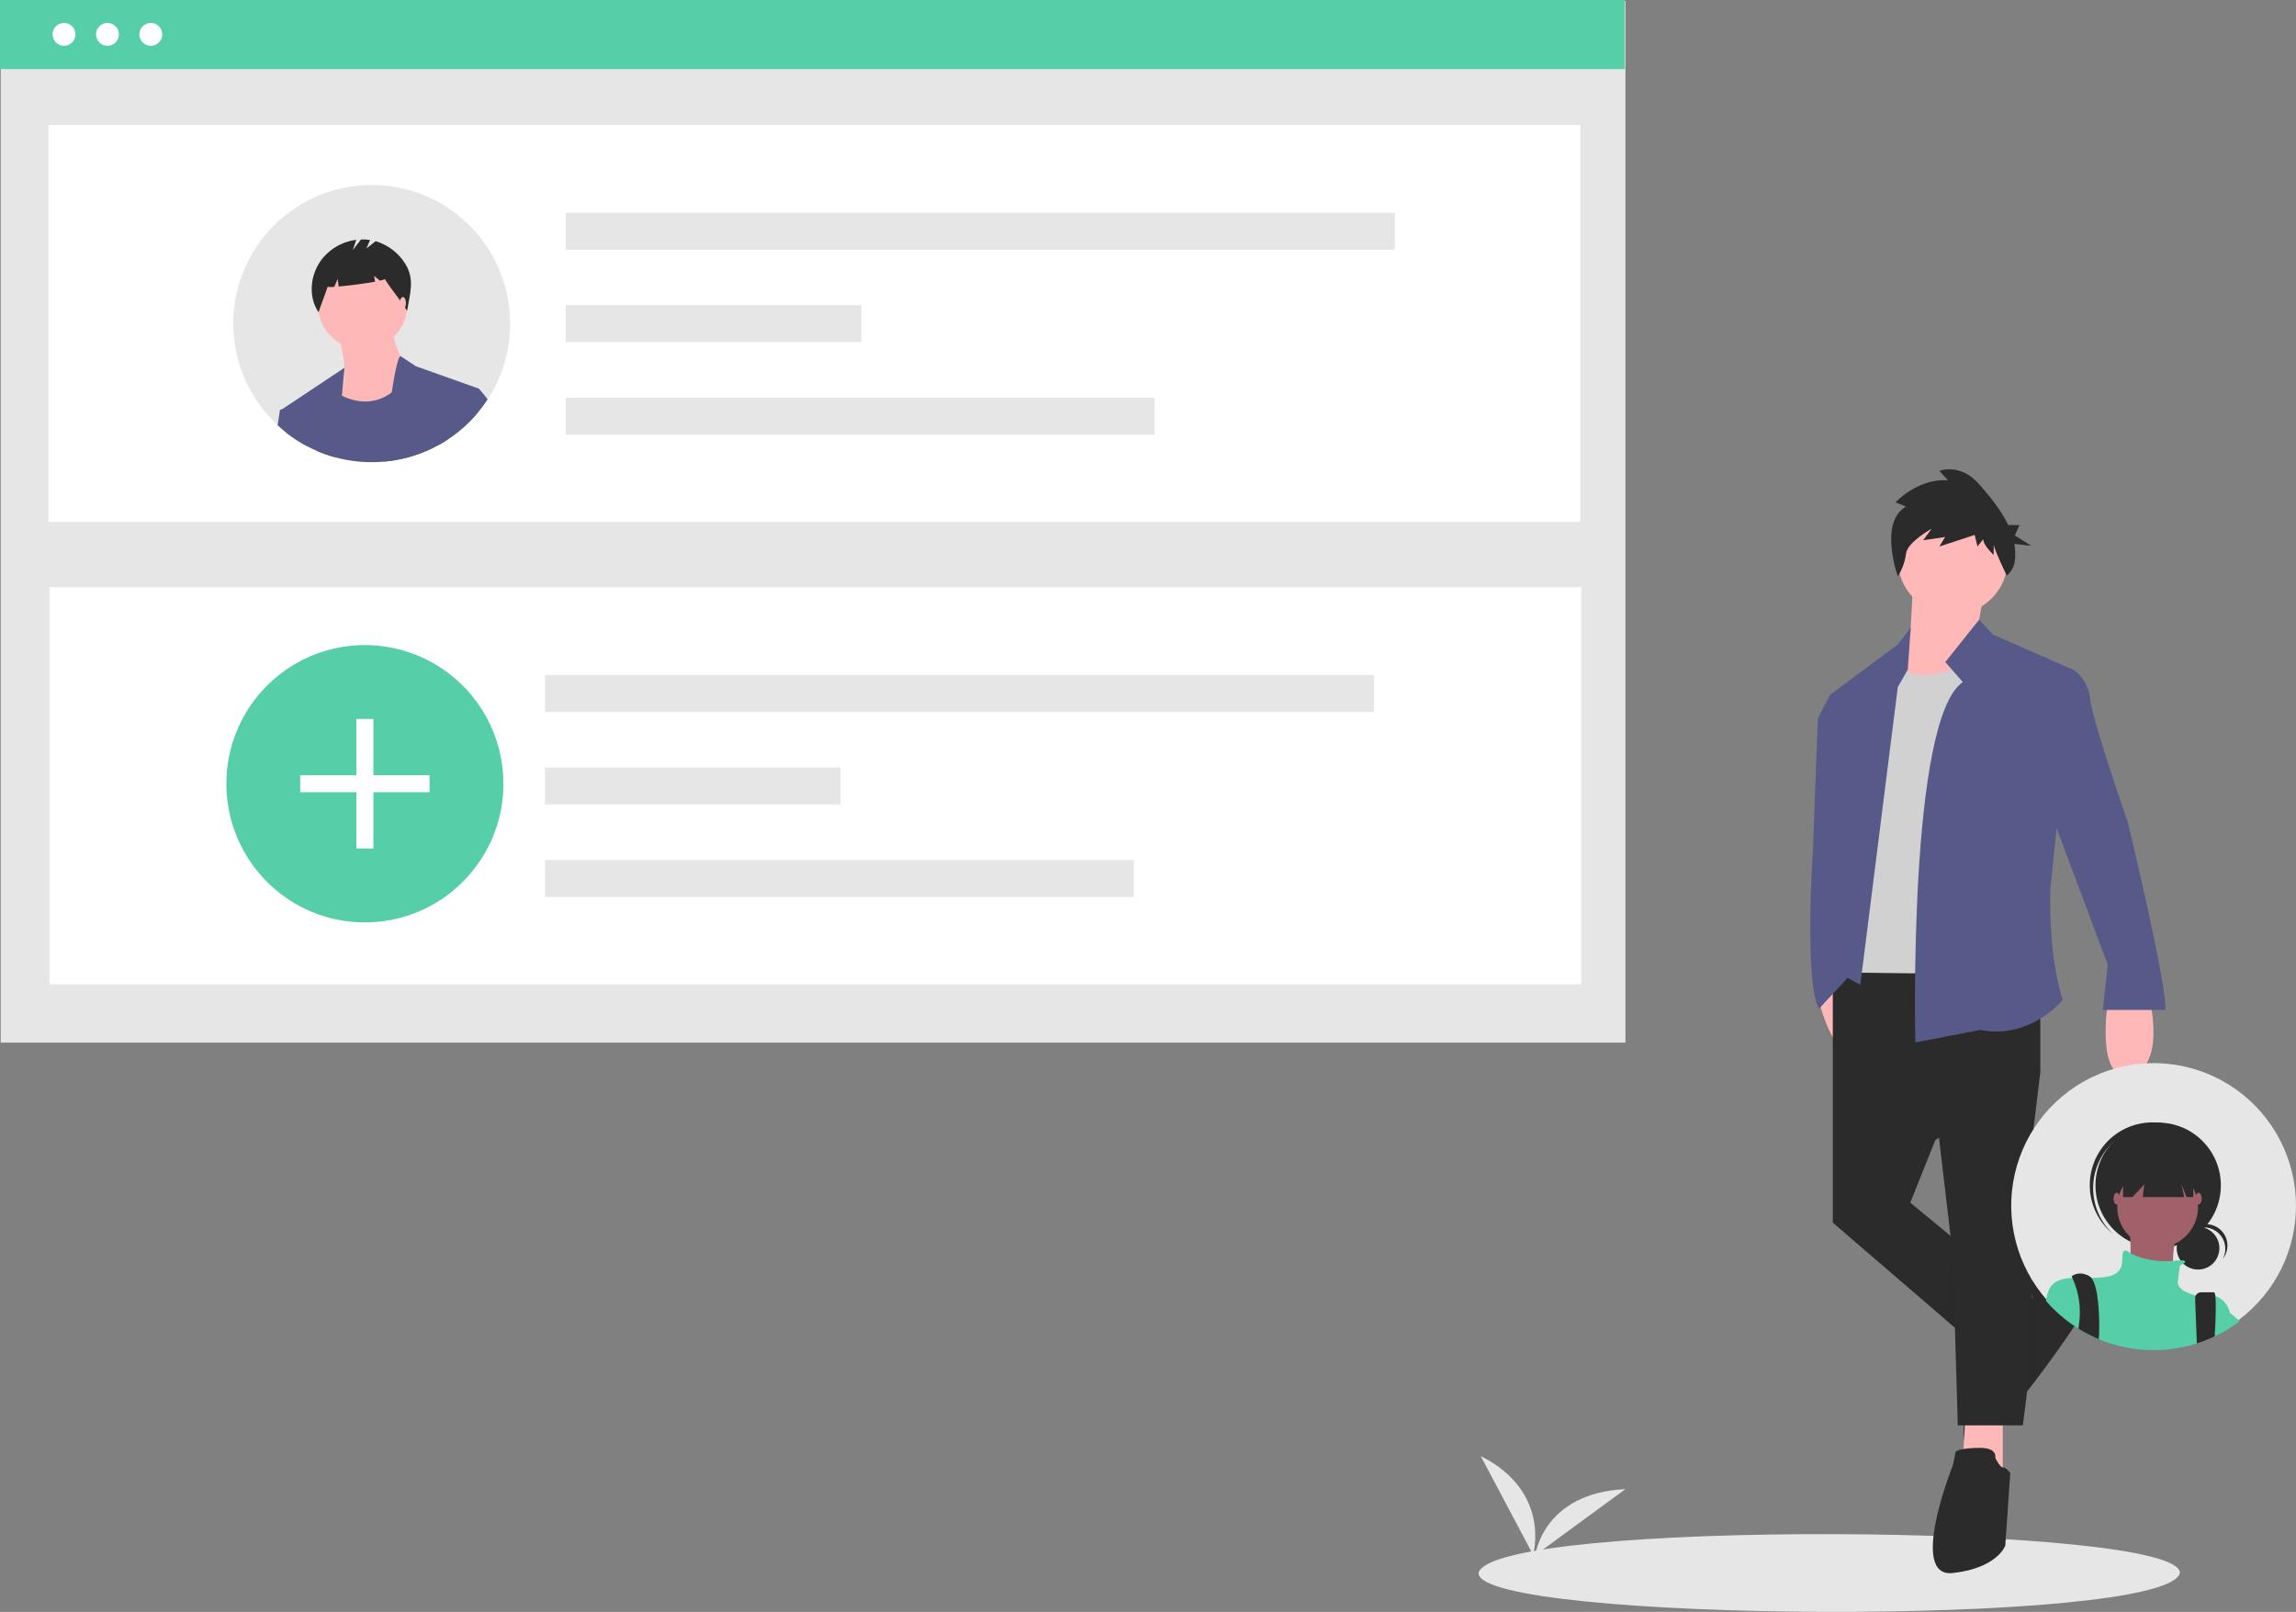<svg width="567" height="398" viewBox="0 0 567 398" fill="none" xmlns="http://www.w3.org/2000/svg">
<rect x="0" y="0" width="567" height="398" fill="#808080" stroke="none"/>
<g clip-path="url(#clip0)">
<path d="M378.588 383.892C378.588 383.892 383.196 368.367 365.668 359.528L378.588 383.892Z" fill="#E6E6E6"/>
<path d="M379.163 383.974C379.163 383.974 380.991 368.653 401.406 367.692L379.163 383.974Z" fill="#E6E6E6"/>
<path d="M538.328 388.402C535.086 401.754 364.87 400.633 365.127 388.402C368.369 375.051 538.586 376.172 538.328 388.402Z" fill="#E6E6E6"/>
<path d="M58.774 38.112C60.292 38.112 61.522 36.88 61.522 35.361C61.522 33.841 60.292 32.609 58.774 32.609C57.256 32.609 56.025 33.841 56.025 35.361C56.025 36.88 57.256 38.112 58.774 38.112Z" fill="white"/>
<path d="M69.204 38.112C70.722 38.112 71.953 36.88 71.953 35.361C71.953 33.841 70.722 32.609 69.204 32.609C67.687 32.609 66.456 33.841 66.456 35.361C66.456 36.88 67.687 38.112 69.204 38.112Z" fill="white"/>
<path d="M79.636 38.112C81.154 38.112 82.385 36.88 82.385 35.361C82.385 33.841 81.154 32.609 79.636 32.609C78.118 32.609 76.888 33.841 76.888 35.361C76.888 36.88 78.118 38.112 79.636 38.112Z" fill="white"/>
<path d="M401.107 41.824H52.096V43.765H401.107V41.824Z" fill="white"/>
<path d="M502.006 320.443C502.006 320.443 499.986 313.591 503.277 315.826C506.569 318.062 516.149 321.419 512.697 326.795C509.246 332.171 488.587 361.889 485.247 356C483.392 352.731 489.855 325.001 489.855 325.001C489.855 325.001 494.452 323.938 495.11 325.001C495.769 326.065 502.006 320.443 502.006 320.443Z" fill="#2B2B2B"/>
<path d="M472.367 145.557L471.749 156.678L463.724 172.744L490.27 171.508L488.418 154.824L489.652 148.027L472.367 145.557Z" fill="#FFB8B8"/>
<path d="M469.28 164.711C469.28 164.711 473.602 169.655 484.714 164.093L493.357 206.111L494.592 243.805L457.551 242.569L458.168 204.257L469.28 164.711Z" fill="#D1D1D1"/>
<path d="M448.574 244.706C448.574 244.706 452.562 264.318 460.019 259.567C467.475 254.815 458.411 241.047 458.411 241.047L448.574 244.706Z" fill="#FFB8B8"/>
<path d="M485.331 350.097L484.714 360.602L494.592 363.691V349.479L485.331 350.097Z" fill="#FFB8B8"/>
<path d="M452.612 240.103V301.897L487.801 332.177L496.444 317.346L471.75 296.954L477.923 281.506L503.852 264.821V240.721L452.612 240.103Z" fill="#2B2B2B"/>
<path d="M478.54 278.415L482.244 309.93L483.479 351.947H499.53C499.53 351.947 505.085 314.871 498.913 305.602L503.851 264.823L498.913 248.757L478.54 278.415Z" fill="#2B2B2B"/>
<path d="M492.74 359.984C492.74 359.984 493.358 357.512 489.036 357.512C484.715 357.512 482.863 358.13 482.863 358.748C482.718 359.789 482.512 360.821 482.245 361.838C482.245 361.838 471.136 389.645 482.245 388.409C493.355 387.173 495.21 381.613 495.21 381.613L496.444 363.693C496.444 363.693 495.21 362.18 494.592 362.319C493.975 362.458 492.74 359.984 492.74 359.984Z" fill="#2B2B2B"/>
<path d="M482.245 151.737C489.746 151.737 495.827 145.65 495.827 138.142C495.827 130.634 489.746 124.547 482.245 124.547C474.744 124.547 468.663 130.634 468.663 138.142C468.663 145.65 474.744 151.737 482.245 151.737Z" fill="#FFB8B8"/>
<path d="M484.715 168.421L480.393 163.478L488.748 153.011L492.123 156.675L511.881 165.327L506.326 219.706C506.326 219.706 505.708 235.772 509.412 246.895C509.412 246.895 501.387 256.782 489.04 254.31L472.989 257.4C472.989 257.4 471.133 177.69 484.715 168.421Z" fill="#575A89"/>
<path d="M471.132 165.332L471.842 155.032L468.664 159.151L451.995 171.51L453.847 240.102L459.402 243.192L468.663 169.66L471.132 165.332Z" fill="#575A89"/>
<path d="M456.316 170.893L451.995 171.511C451.995 171.511 448.908 177.071 448.908 177.69C448.908 178.31 447.673 210.441 447.673 210.441C447.673 210.441 445.513 242.883 449.217 249.063L460.146 237.293L456.316 226.508V170.893Z" fill="#575A89"/>
<path opacity="0.3" d="M481.92 307.164L482.771 327.848L480.204 325.637L481.92 307.164Z" fill="#2B2B2B"/>
<path opacity="0.3" d="M502.444 315.416L501.543 315.863L500.577 343.572L502.809 340.698L502.444 315.416Z" fill="#2B2B2B"/>
<path d="M520.52 247.518C520.52 247.518 517.434 267.295 526.075 265.438C534.717 263.582 531.014 247.518 531.014 247.518H520.52Z" fill="#FFB8B8"/>
<path d="M506.321 165.332H511.876C511.876 165.332 515.58 167.185 516.198 172.747C516.815 178.308 525.458 203.026 525.458 203.026C525.458 203.026 535.335 243.81 534.718 249.372H519.284L520.519 238.251L503.851 193.759L506.321 165.332Z" fill="#575A89"/>
<path d="M470.692 125.082L468.104 124.045C468.104 124.045 473.518 118.079 481.049 118.598L478.931 116.263C478.931 116.263 484.107 114.188 488.817 119.635C491.291 122.499 494.155 125.865 495.94 129.656H498.713L497.556 132.206L501.606 134.757L497.449 134.299C497.697 135.697 497.735 137.124 497.562 138.532C497.384 139.941 496.666 141.225 495.56 142.113C495.56 142.113 492.349 135.46 492.349 134.423V137.017C492.349 137.017 489.761 134.682 489.761 133.126L488.348 134.942L487.642 132.088L478.931 134.942L480.343 132.607L474.93 133.385L477.048 130.532C477.048 130.532 470.928 133.904 470.693 136.757C470.43 138.735 469.738 140.632 468.666 142.314C468.666 142.314 463.866 128.973 470.692 125.082Z" fill="#2B2B2B"/>
<path d="M401.405 0.227H0.171V257.442H401.405V0.227Z" fill="#E6E6E6"/>
<path d="M401.234 0H0V17.062H401.234V0Z" fill="#56CEA8"/>
<path d="M390.264 30.825H11.976V128.877H390.264V30.825Z" fill="white"/>
<path d="M390.503 144.99H12.215V243.043H390.503V144.99Z" fill="white"/>
<path d="M344.449 52.516H139.719V61.649H344.449V52.516Z" fill="#E6E6E6"/>
<path d="M212.714 75.349H139.719V84.482H212.714V75.349Z" fill="#E6E6E6"/>
<path d="M285.14 98.182H139.719V107.315H285.14V98.182Z" fill="#E6E6E6"/>
<path d="M125.984 79.896C125.995 86.541 124.062 93.044 120.424 98.603C119.662 99.775 118.827 100.898 117.924 101.965C115.805 104.477 113.337 106.672 110.595 108.483C109.85 108.977 109.084 109.441 108.297 109.873C104.199 112.141 99.677 113.535 95.014 113.967C93.954 114.071 92.877 114.12 91.79 114.12C88.811 114.123 85.844 113.735 82.966 112.965C81.335 112.536 79.739 111.981 78.193 111.306C77.403 110.965 76.63 110.593 75.876 110.192C74.061 109.238 72.337 108.12 70.725 106.853C69.975 106.268 69.252 105.652 68.556 105.005C64.39 101.143 61.251 96.303 59.422 90.922C57.592 85.541 57.13 79.789 58.078 74.184C59.026 68.58 61.353 63.301 64.849 58.822C68.346 54.343 72.901 50.807 78.105 48.532C83.309 46.257 88.996 45.315 94.655 45.791C100.313 46.267 105.764 48.146 110.516 51.259C115.267 54.372 119.169 58.62 121.869 63.62C124.57 68.62 125.984 74.214 125.983 79.898L125.984 79.896Z" fill="#E6E6E6"/>
<path d="M83.503 82.988C83.503 82.988 86.616 91.644 84.197 96.489C81.779 101.334 88.002 106.875 88.002 106.875C88.002 106.875 104.257 98.566 102.182 94.412C100.106 90.257 96.648 84.718 97.34 81.257L83.503 82.988Z" fill="#FFB8B8"/>
<path d="M89.556 86.276C95.668 86.276 100.623 81.317 100.623 75.198C100.623 69.08 95.668 64.12 89.556 64.12C83.443 64.12 78.488 69.08 78.488 75.198C78.488 81.317 83.443 86.276 89.556 86.276Z" fill="#FFB8B8"/>
<path d="M82.966 112.963C81.334 112.534 79.739 111.979 78.192 111.304L78.489 102.895L81.601 95.968C82.301 96.517 83.049 97 83.838 97.411C84.027 97.514 84.216 97.613 84.426 97.712C87.345 99.124 92.113 100.366 96.735 96.903C98.433 95.58 99.875 93.956 100.988 92.112L109.618 97.007L110.071 102.311L110.596 108.482C109.851 108.977 109.085 109.44 108.297 109.872C104.2 112.14 99.677 113.535 95.015 113.966C93.955 114.07 92.877 114.119 91.79 114.119C88.811 114.122 85.844 113.733 82.966 112.963Z" fill="#575A89"/>
<path d="M85.09 90.787V90.8L84.654 95.321L84.425 97.712L84.089 101.268L82.966 112.963C81.335 112.534 79.739 111.98 78.193 111.304C77.403 110.963 76.63 110.591 75.876 110.19C74.061 109.236 72.337 108.118 70.725 106.851L69.495 101.164L69.589 101.101L85.09 90.787Z" fill="#575A89"/>
<path d="M108.296 109.871C104.199 112.139 99.676 113.533 95.014 113.965C95.266 109.758 95.634 105.695 96.051 102.077C96.266 100.221 96.493 98.486 96.733 96.903C97.483 91.82 98.291 88.368 98.871 87.901L102.696 90.428L118.26 95.966L117.923 101.962C115.805 104.474 113.337 106.669 110.595 108.48C109.85 108.976 109.084 109.44 108.296 109.871Z" fill="#575A89"/>
<path d="M70.726 106.851C69.976 106.266 69.253 105.65 68.557 105.003L69.149 101.165L69.591 101.101L71.571 100.818L75.878 110.19C74.063 109.236 72.339 108.118 70.728 106.851H70.726Z" fill="#575A89"/>
<path d="M120.425 98.603C119.663 99.775 118.827 100.898 117.924 101.965C115.805 104.477 113.338 106.672 110.596 108.482C109.851 108.977 109.084 109.44 108.297 109.872L107.889 108.088L110.071 102.312L112.729 95.278L118.261 95.973C119.028 96.811 119.75 97.689 120.425 98.603Z" fill="#575A89"/>
<path d="M100.11 65.179C98.437 62.459 95.818 60.455 92.757 59.551L90.509 61.352L91.383 59.252C90.648 59.14 89.903 59.098 89.16 59.126L87.137 61.729L87.975 59.215C86.219 59.433 84.528 60.013 83.007 60.919C81.487 61.824 80.17 63.035 79.141 64.475C76.566 68.191 76.131 73.36 78.664 77.105C79.358 74.966 80.203 72.96 80.899 70.821C81.445 70.896 81.999 70.898 82.546 70.829L83.392 68.853L83.628 70.745C86.25 70.516 90.139 70.015 92.624 69.555L92.382 68.102L93.828 69.308C94.59 69.132 95.042 68.973 95.004 68.852C96.853 71.835 98.684 73.74 100.533 76.722C101.233 72.517 102.471 69.018 100.11 65.179Z" fill="#2B2B2B"/>
<path d="M99.497 76.351C99.911 76.351 100.247 75.679 100.247 74.851C100.247 74.022 99.911 73.351 99.497 73.351C99.084 73.351 98.748 74.022 98.748 74.851C98.748 75.679 99.084 76.351 99.497 76.351Z" fill="#FFB8B8"/>
<path d="M124.321 193.514C124.332 200.164 122.398 206.671 118.758 212.234C117.995 213.407 117.159 214.531 116.255 215.599C114.135 218.112 111.665 220.309 108.922 222.121C108.176 222.615 107.409 223.079 106.621 223.511C102.52 225.781 97.995 227.176 93.329 227.608C92.268 227.712 91.19 227.761 90.103 227.761C87.121 227.764 84.153 227.375 81.273 226.605C79.64 226.176 78.043 225.621 76.496 224.945C75.706 224.603 74.933 224.232 74.178 223.83C72.362 222.876 70.636 221.757 69.024 220.488C68.273 219.904 67.55 219.288 66.853 218.64C62.686 214.774 59.546 209.931 57.717 204.548C55.887 199.164 55.426 193.409 56.375 187.802C57.324 182.195 59.652 176.913 63.151 172.432C66.649 167.951 71.207 164.413 76.413 162.137C81.62 159.861 87.31 158.918 92.972 159.394C98.633 159.87 104.087 161.75 108.841 164.864C113.595 167.977 117.499 172.227 120.202 177.229C122.904 182.231 124.32 187.828 124.321 193.514Z" fill="#56CEA8"/>
<path d="M92.202 177.527H88.008V209.493H92.202V177.527Z" fill="white"/>
<path d="M106.072 195.61V191.411H74.137V195.61H106.072Z" fill="white"/>
<path d="M339.316 166.681H134.586V175.814H339.316V166.681Z" fill="#E6E6E6"/>
<path d="M207.582 189.514H134.586V198.647H207.582V189.514Z" fill="#E6E6E6"/>
<path d="M280.007 212.347H134.586V221.48H280.007V212.347Z" fill="#E6E6E6"/>
<path d="M567 297.706C567.002 303.135 565.748 308.491 563.337 313.354C560.926 318.217 557.422 322.455 553.102 325.737C552.475 326.214 551.834 326.67 551.177 327.107C551.009 327.219 550.84 327.327 550.672 327.43C550.06 327.823 549.439 328.188 548.808 328.534C548.555 328.674 548.303 328.81 548.05 328.941C547.999 328.969 547.952 328.992 547.901 329.015C547.578 329.183 547.256 329.348 546.929 329.502C545.5 330.186 544.025 330.77 542.515 331.251C540.121 332.013 537.653 332.515 535.152 332.747C534.058 332.85 532.952 332.901 531.835 332.901C528.771 332.904 525.721 332.505 522.762 331.713C521.243 331.314 519.753 330.809 518.305 330.203C518.155 330.139 518.001 330.076 517.851 330.013C517.141 329.704 516.445 329.372 515.763 329.017L515.469 328.863C514.726 328.475 514.001 328.06 513.292 327.619C512.213 326.946 511.171 326.216 510.171 325.43C509.662 325.037 509.167 324.626 508.685 324.196C508.433 323.981 508.185 323.753 507.942 323.532C506.997 322.654 506.101 321.726 505.256 320.751C504.919 320.363 504.592 319.97 504.275 319.568C500.789 315.166 498.407 309.992 497.327 304.48C496.246 298.968 496.5 293.277 498.066 287.883C499.631 282.489 502.464 277.549 506.327 273.474C510.19 269.4 514.971 266.31 520.271 264.463C525.571 262.616 531.235 262.065 536.791 262.857C542.346 263.648 547.632 265.76 552.206 269.014C556.781 272.268 560.51 276.57 563.084 281.562C565.658 286.553 567 292.089 567 297.706H567Z" fill="#E6E6E6"/>
<path d="M542.808 313.476C545.719 313.476 548.078 311.114 548.078 308.2C548.078 305.287 545.719 302.925 542.808 302.925C539.898 302.925 537.538 305.287 537.538 308.2C537.538 311.114 539.898 313.476 542.808 313.476Z" fill="#2B2B2B"/>
<path d="M544.278 303.071C545.19 303.071 546.086 303.308 546.879 303.758C547.673 304.209 548.336 304.858 548.803 305.642C549.271 306.426 549.527 307.318 549.547 308.231C549.567 309.144 549.35 310.046 548.917 310.85C549.374 310.278 549.707 309.616 549.894 308.908C550.081 308.2 550.119 307.461 550.006 306.737C549.892 306.014 549.629 305.322 549.233 304.706C548.837 304.09 548.318 303.563 547.707 303.159C547.097 302.755 546.409 302.482 545.688 302.359C544.967 302.236 544.228 302.264 543.518 302.442C542.808 302.621 542.143 302.945 541.566 303.395C540.988 303.845 540.51 304.41 540.163 305.055C540.656 304.435 541.282 303.935 541.994 303.592C542.707 303.248 543.487 303.07 544.278 303.071H544.278Z" fill="#2B2B2B"/>
<path d="M532.96 308.189C541.511 308.189 548.442 301.251 548.442 292.692C548.442 284.134 541.511 277.196 532.96 277.196C524.41 277.196 517.479 284.134 517.479 292.692C517.479 301.251 524.41 308.189 532.96 308.189Z" fill="#2B2B2B"/>
<path d="M520.81 283.078C523.477 280.075 527.206 278.227 531.209 277.923C535.212 277.62 539.177 278.886 542.265 281.453C542.139 281.332 542.013 281.211 541.882 281.094C540.364 279.733 538.593 278.685 536.669 278.01C534.746 277.336 532.708 277.049 530.673 277.165C528.638 277.28 526.647 277.797 524.812 278.685C522.977 279.573 521.335 280.816 519.981 282.34C518.627 283.865 517.587 285.642 516.921 287.57C516.255 289.498 515.975 291.539 516.099 293.575C516.222 295.611 516.746 297.603 517.64 299.436C518.535 301.269 519.782 302.908 521.31 304.257C521.441 304.374 521.577 304.485 521.711 304.596C518.802 301.827 517.083 298.034 516.915 294.019C516.746 290.004 518.143 286.081 520.81 283.078H520.81Z" fill="#2B2B2B"/>
<path d="M532.828 308.058C538.335 308.058 542.799 303.589 542.799 298.077C542.799 292.565 538.335 288.096 532.828 288.096C527.322 288.096 522.857 292.565 522.857 298.077C522.857 303.589 527.322 308.058 532.828 308.058Z" fill="#A0616A"/>
<path d="M525.743 301.229C525.743 301.229 527.055 313.311 524.956 314.624C522.857 315.937 537.027 317.776 537.027 317.776C537.027 317.776 534.927 304.643 540.175 301.229L525.743 301.229Z" fill="#A0616A"/>
<path d="M550.672 324.081V327.897C550.059 328.29 549.438 328.655 548.808 329.001C548.555 329.141 548.303 329.277 548.05 329.408V329.482H547.901C547.578 329.65 547.256 329.814 546.929 329.969C545.499 330.653 544.024 331.237 542.514 331.718C540.12 332.48 537.652 332.982 535.151 333.214C534.057 333.317 532.951 333.368 531.834 333.368C528.771 333.371 525.72 332.972 522.761 332.18C521.242 331.781 519.753 331.276 518.304 330.669C518.154 330.606 518 330.543 517.851 330.48C517.141 330.171 516.445 329.839 515.762 329.484L515.468 329.33C514.726 328.942 514 328.527 513.291 328.086C512.212 327.413 511.17 326.683 510.17 325.897C509.661 325.504 509.166 325.093 508.684 324.663C508.432 324.447 508.184 324.22 507.941 323.998C506.997 323.121 506.1 322.193 505.255 321.218C505.366 320.425 505.551 319.644 505.806 318.885L505.811 318.881C505.883 318.682 505.967 318.488 506.064 318.3C507.194 316.182 509.235 315.658 511.777 315.546C513.207 315.483 514.791 315.551 516.468 315.532C517.352 315.528 518.262 315.495 519.183 315.411C524.957 314.887 523.906 311.473 524.169 309.635C524.426 307.854 526.029 309.397 526.136 309.499L526.141 309.504C529.409 311.036 533.025 311.672 536.619 311.346H536.624C537.239 311.268 537.858 311.221 538.478 311.206C540.104 311.187 539.749 311.655 539.193 312.038C538.919 312.218 538.633 312.378 538.338 312.52C538.338 312.52 538.077 314.096 537.815 316.462C537.562 318.725 541.893 319.787 542.253 319.866C542.26 319.871 542.268 319.875 542.276 319.876C543.858 319.464 545.524 319.506 547.084 319.997C547.974 320.325 548.768 320.87 549.395 321.583C550.021 322.296 550.46 323.154 550.672 324.079V324.081Z" fill="#56CEA8"/>
<path d="M518.365 329.482C518.352 329.908 518.328 330.304 518.302 330.67C518.153 330.607 517.999 330.544 517.849 330.481C517.139 330.172 516.443 329.84 515.761 329.485L515.467 329.331C514.724 328.943 513.998 328.528 513.29 328.087C513.311 327.714 513.352 327.342 513.411 326.974C513.978 323.088 513.41 319.12 511.776 315.549C511.65 315.292 511.575 315.152 511.575 315.152C511.575 315.152 513.411 313.576 516.032 315.152C516.198 315.255 516.344 315.384 516.467 315.536C518.206 317.595 518.547 325.021 518.365 329.482Z" fill="#2B2B2B"/>
<path d="M546.953 329.482C546.948 329.641 546.939 329.805 546.929 329.969C545.5 330.653 544.024 331.237 542.514 331.718L542.425 329.482L542.089 320.607C542.075 320.35 542.132 320.095 542.252 319.868C542.373 319.633 542.556 319.436 542.781 319.298C543.007 319.16 543.266 319.088 543.53 319.088H546.735C546.894 319.088 547.006 319.411 547.081 319.996C547.285 321.621 547.186 325.255 546.953 329.482Z" fill="#2B2B2B"/>
<path d="M524.301 285.601V295.584H526.61L529.548 292.433L529.155 295.584H539.362L538.731 292.433L539.993 295.584H541.621V285.601H524.301Z" fill="#2B2B2B"/>
<path d="M522.727 297.421C523.161 297.421 523.514 296.774 523.514 295.976C523.514 295.178 523.161 294.532 522.727 294.532C522.292 294.532 521.939 295.178 521.939 295.976C521.939 296.774 522.292 297.421 522.727 297.421Z" fill="#A0616A"/>
<path d="M542.932 297.421C543.366 297.421 543.719 296.774 543.719 295.976C543.719 295.178 543.366 294.532 542.932 294.532C542.497 294.532 542.145 295.178 542.145 295.976C542.145 296.774 542.497 297.421 542.932 297.421Z" fill="#A0616A"/>
<path d="M553.1 326.204C552.474 326.681 551.832 327.138 551.175 327.575C551.007 327.687 550.839 327.795 550.67 327.898C550.058 328.291 549.437 328.656 548.806 329.001C548.554 329.142 548.301 329.277 548.049 329.408V321.978C548.049 321.978 549.063 322.787 550.67 324.134C551.376 324.727 552.199 325.428 553.1 326.204Z" fill="#56CEA8"/>
<path d="M26.537 11.31C28.094 11.31 29.356 10.046 29.356 8.488C29.356 6.929 28.094 5.665 26.537 5.665C24.979 5.665 23.717 6.929 23.717 8.488C23.717 10.046 24.979 11.31 26.537 11.31Z" fill="white"/>
<path d="M37.24 11.31C38.797 11.31 40.059 10.046 40.059 8.488C40.059 6.929 38.797 5.665 37.24 5.665C35.682 5.665 34.42 6.929 34.42 8.488C34.42 10.046 35.682 11.31 37.24 11.31Z" fill="white"/>
<path d="M15.806 11.31C17.363 11.31 18.626 10.046 18.626 8.488C18.626 6.929 17.363 5.665 15.806 5.665C14.249 5.665 12.986 6.929 12.986 8.488C12.986 10.046 14.249 11.31 15.806 11.31Z" fill="white"/>
</g>
<defs>
<clipPath id="clip0">
<rect width="567" height="398" fill="white"/>
</clipPath>
</defs>
</svg>
